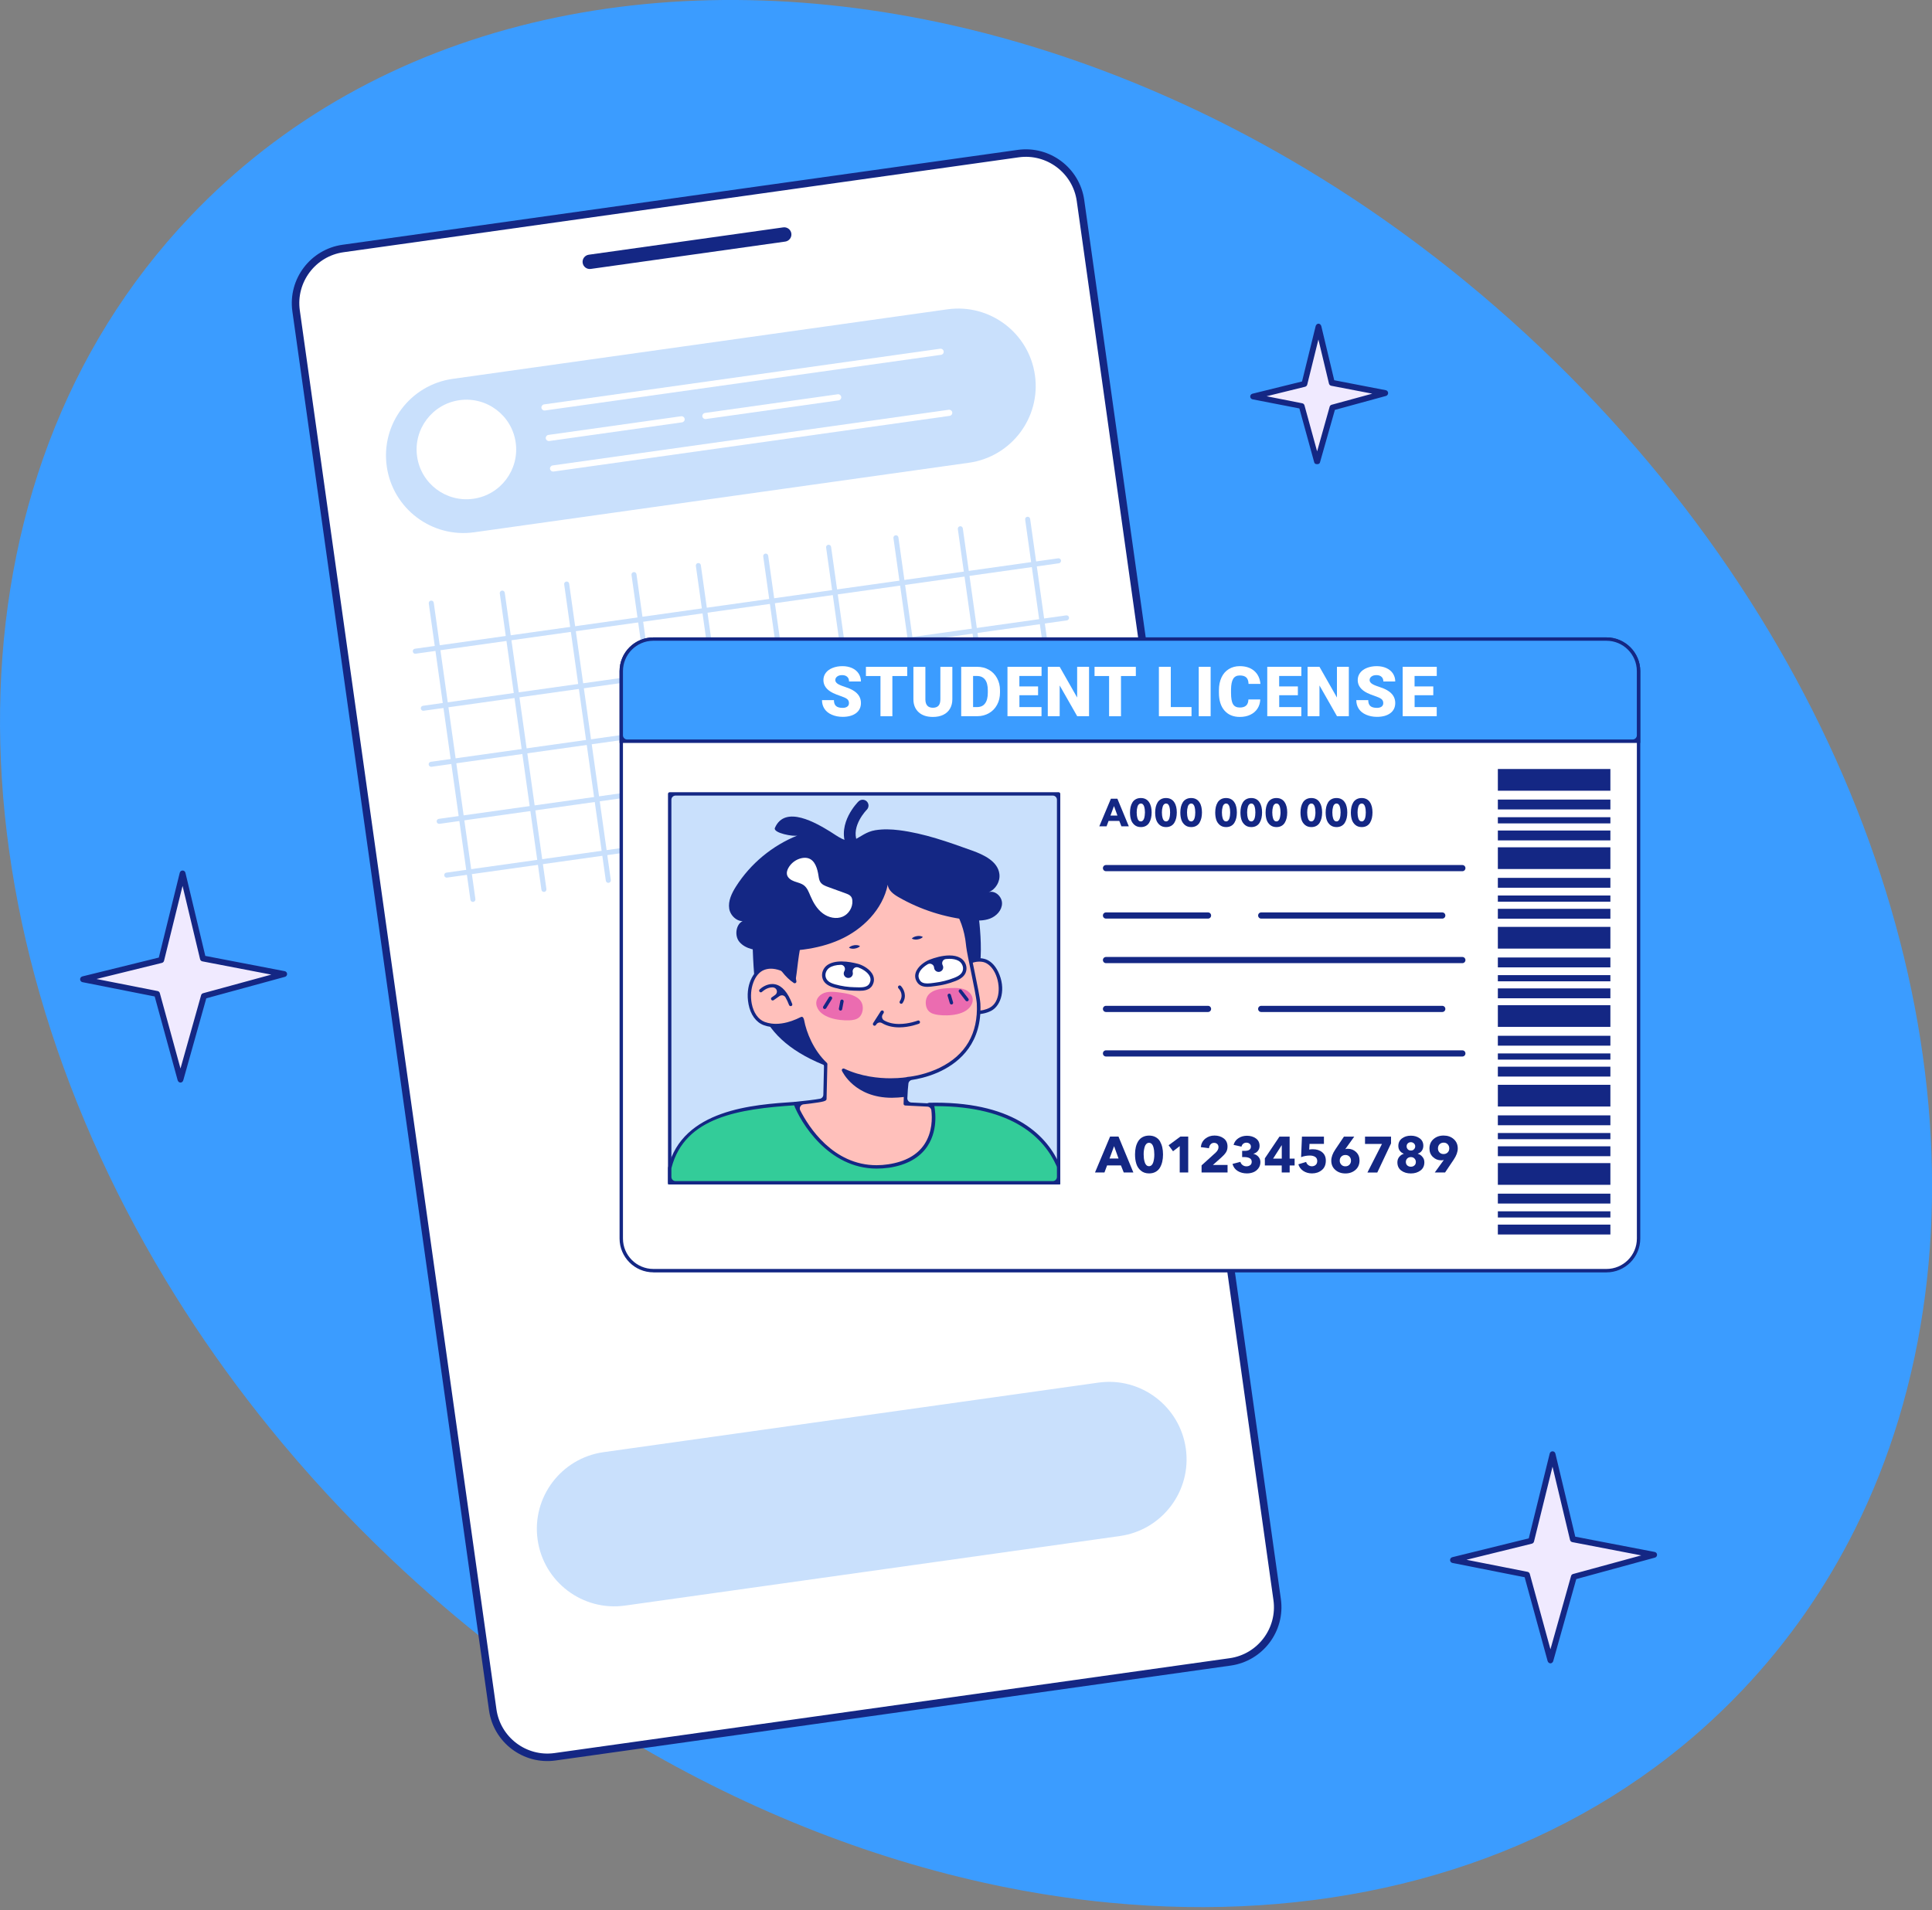 <?xml version="1.0" encoding="utf-8"?>
<!-- Generator: Adobe Illustrator 28.1.0, SVG Export Plug-In . SVG Version: 6.00 Build 0)  -->
<svg version="1.1" id="圖層_1" xmlns="http://www.w3.org/2000/svg" xmlns:xlink="http://www.w3.org/1999/xlink" x="0px" y="0px"
	 viewBox="0 0 450 445" style="enable-background:new 0 0 450 445;" xml:space="preserve">
<rect x="0" y="0" width="450" height="445" fill="#808080" stroke="none"/>
<style type="text/css">
	.st0{fill:#3B9CFF;}
	.st1{fill:#F0EAFF;}
	.st2{fill:#142784;}
	.st3{fill:#FFFFFF;}
	.st4{fill:#C9E0FC;}
	.st5{fill:#33CC99;}
	.st6{fill:#FFC0BB;}
	.st7{fill:#EB6CB0;}
</style>
<g>
	<g>
		<g>
			<g>
				<path class="st0" d="M38.57,298.17c5.75,9.52,12.12,18.87,19.11,27.97c1.62,2.11,3.27,4.21,4.96,6.29
					c8.63,10.67,18.13,20.97,28.48,30.79c3.98,3.78,8.03,7.43,12.14,10.95c3.8,3.26,7.66,6.41,11.56,9.45
					c9.5,7.41,19.27,14.14,29.22,20.21c28.27,17.24,58.05,29.06,87.53,35.29c0.6,0.13,1.21,0.25,1.81,0.38
					c6.18,1.26,12.33,2.27,18.46,3.03c2.22,0.28,4.45,0.52,6.66,0.73c47.11,4.51,91.99-5.76,126.98-31.56
					c0.68-0.5,1.36-1.01,2.04-1.53c4.46-3.4,8.76-7.06,12.87-10.99c0,0,0,0,0.01,0c1.85-1.76,3.67-3.58,5.44-5.45
					c10.74-11.32,19.48-23.95,26.26-37.56c4.07-8.16,7.43-16.67,10.1-25.47c1.45-4.79,2.7-9.67,3.75-14.61
					c15.89-75.08-15.14-166.78-87.06-235.03c-9.03-8.57-18.39-16.47-28.01-23.7c-3.27-2.46-6.57-4.84-9.89-7.15
					c-2-1.39-4.02-2.75-6.04-4.08h0c-4.69-3.09-9.44-6.03-14.22-8.81c-8.28-4.83-16.68-9.19-25.16-13.09h-0.01
					c-10-4.6-20.1-8.55-30.23-11.85c-5.26-1.72-10.53-3.25-15.8-4.62c-2.64-0.68-5.27-1.32-7.91-1.91
					C153.96-9.34,87.55,4.85,44.19,50.55C-14.15,112.03-13.38,212.12,38.57,298.17z"/>
			</g>
		</g>
	</g>
	<g>
		<g>
			<g>
				<g>
					<polygon class="st1" points="361.61,338.8 366.35,358.59 385.28,362.23 366.59,367.33 361.13,386.75 355.67,366.84 
						338.43,363.44 356.64,358.95 					"/>
				</g>
			</g>
		</g>
		<g>
			<g>
				<g>
					<path class="st2" d="M361.13,387.5C361.13,387.5,361.13,387.5,361.13,387.5c-0.31,0-0.57-0.24-0.66-0.54l-5.35-19.52
						l-16.82-3.33c-0.31-0.06-0.54-0.34-0.55-0.66c-0.01-0.32,0.21-0.6,0.52-0.68l17.81-4.39l4.88-19.76
						c0.07-0.3,0.35-0.52,0.66-0.52c0,0,0,0,0,0c0.31,0,0.59,0.22,0.66,0.53l4.63,19.36l18.5,3.56c0.31,0.06,0.54,0.33,0.55,0.64
						c0.01,0.32-0.2,0.6-0.5,0.68l-18.32,5l-5.36,19.09C361.7,387.26,361.43,387.5,361.13,387.5z M341.57,363.37l14.23,2.81
						c0.25,0.05,0.46,0.24,0.52,0.49l4.81,17.55l4.8-17.07c0.06-0.23,0.24-0.41,0.48-0.47l15.87-4.33l-16.06-3.09
						c-0.26-0.05-0.47-0.25-0.53-0.51l-4.08-17.07l-4.31,17.44c-0.06,0.24-0.25,0.44-0.5,0.5L341.57,363.37z"/>
				</g>
			</g>
		</g>
	</g>
	<g>
		<g>
			<g>
				<g>
					<polygon class="st1" points="42.53,203.5 47.26,223.29 66.2,226.93 47.51,232.03 42.04,251.45 36.58,231.54 19.35,228.14 
						37.55,223.65 					"/>
				</g>
			</g>
		</g>
		<g>
			<g>
				<g>
					<path class="st2" d="M42.04,252.2C42.04,252.2,42.04,252.2,42.04,252.2c-0.31,0-0.57-0.24-0.66-0.54l-5.35-19.52l-16.82-3.33
						c-0.31-0.06-0.54-0.34-0.55-0.66c-0.01-0.32,0.21-0.6,0.52-0.68l17.81-4.39l4.88-19.76c0.07-0.3,0.35-0.52,0.66-0.52
						c0,0,0,0,0,0c0.31,0,0.59,0.22,0.66,0.53l4.63,19.36l18.5,3.56c0.31,0.06,0.54,0.33,0.55,0.64c0.01,0.32-0.2,0.6-0.5,0.68
						l-18.32,5l-5.36,19.09C42.62,251.96,42.35,252.2,42.04,252.2z M22.48,228.07l14.23,2.81c0.25,0.05,0.46,0.24,0.52,0.49
						l4.81,17.55l4.8-17.07c0.06-0.23,0.24-0.41,0.48-0.47l15.87-4.33l-16.06-3.09c-0.26-0.05-0.47-0.25-0.53-0.51l-4.08-17.07
						l-4.31,17.44c-0.06,0.24-0.25,0.44-0.5,0.5L22.48,228.07z"/>
				</g>
			</g>
		</g>
	</g>
	<g>
		<g>
			<g>
				<g>
					<polygon class="st1" points="307.09,76.21 310.2,89.2 322.63,91.59 310.36,94.93 306.78,107.68 303.19,94.61 291.88,92.38 
						303.83,89.44 					"/>
				</g>
			</g>
		</g>
		<g>
			<g>
				<g>
					<path class="st2" d="M306.78,108.13C306.78,108.13,306.77,108.13,306.78,108.13c-0.31,0-0.57-0.09-0.66-0.38l-3.47-12.6
						l-10.9-2.12c-0.31-0.06-0.54-0.32-0.55-0.64c-0.01-0.32,0.21-0.59,0.52-0.67l11.55-2.85l3.17-12.89
						c0.07-0.3,0.35-0.58,0.66-0.58c0,0,0,0,0,0c0.31,0,0.59,0.28,0.66,0.59l3.01,12.59l12,2.32c0.31,0.06,0.54,0.33,0.55,0.65
						c0.01,0.32-0.2,0.6-0.5,0.69l-11.9,3.25l-3.48,12.26C307.35,108.04,307.08,108.13,306.78,108.13z M295.01,92.31l8.31,1.64
						c0.25,0.05,0.46,0.24,0.52,0.49l2.94,10.71l2.92-10.39c0.06-0.23,0.24-0.41,0.48-0.47l9.45-2.58l-9.56-1.84
						c-0.26-0.05-0.47-0.25-0.53-0.51l-2.46-10.27l-2.6,10.51c-0.06,0.24-0.25,0.44-0.5,0.5L295.01,92.31z"/>
				</g>
			</g>
		</g>
	</g>
	<g>
		<g>
			<g>
				<g>
					<path class="st3" d="M251.66,46.73l45.8,325.91c0.99,7.03-3.91,13.53-10.94,14.52l-157.25,22.1
						c-7.03,0.99-13.53-3.91-14.52-10.94L68.96,72.41c-0.99-7.03,3.91-13.53,10.94-14.52l157.25-22.1
						C244.18,34.8,250.68,39.7,251.66,46.73z"/>
				</g>
			</g>
			<path class="st2" d="M129.4,410.13c-7.5,1.05-14.45-4.19-15.5-11.69L68.1,72.53c-1.05-7.5,4.19-14.45,11.68-15.51l157.25-22.1
				c7.5-1.05,14.45,4.19,15.51,11.68l45.8,325.91c1.05,7.5-4.19,14.45-11.69,15.51L129.4,410.13z M80.02,58.76
				c-6.54,0.92-11.11,6.99-10.19,13.53l45.8,325.91c0.92,6.54,6.99,11.12,13.53,10.2l157.25-22.1c6.54-0.92,11.12-6.99,10.2-13.53
				L250.8,46.85c-0.92-6.54-6.99-11.12-13.53-10.2L80.02,58.76z"/>
		</g>
		<g>
			<g>
				<path class="st4" d="M220.68,72.06l-115.24,16.2c-9.87,1.39-16.75,10.51-15.36,20.38l0,0c1.39,9.87,10.51,16.75,20.38,15.36
					l115.24-16.2c9.87-1.39,16.75-10.51,15.36-20.38l0,0C239.67,77.55,230.55,70.68,220.68,72.06z"/>
			</g>
		</g>
		<g>
			<g>
				<path class="st4" d="M255.82,322.1l-115.24,16.2c-9.87,1.39-16.75,10.51-15.36,20.38l0,0c1.39,9.87,10.51,16.75,20.38,15.36
					l115.24-16.2c9.87-1.39,16.75-10.51,15.36-20.38v0C274.81,327.59,265.69,320.71,255.82,322.1z"/>
			</g>
		</g>
		<g>
			<g>
				
					<ellipse transform="matrix(0.99 -0.139 0.139 0.99 -13.517 16.145)" class="st3" cx="108.68" cy="104.72" rx="11.6" ry="11.6"/>
			</g>
		</g>
		<g>
			<g>
				<path class="st3" d="M219.19,82.66l-92.27,12.97c-0.39,0.05-0.75-0.22-0.81-0.61c-0.05-0.39,0.22-0.75,0.61-0.81l92.27-12.97
					c0.39-0.05,0.75,0.22,0.81,0.61C219.86,82.25,219.58,82.61,219.19,82.66z"/>
			</g>
		</g>
		<g>
			<g>
				<path class="st3" d="M221.19,96.88l-92.27,12.97c-0.39,0.05-0.75-0.22-0.81-0.61c-0.05-0.39,0.22-0.75,0.61-0.81l92.27-12.97
					c0.39-0.05,0.75,0.22,0.81,0.61C221.85,96.47,221.58,96.83,221.19,96.88z"/>
			</g>
		</g>
		<g>
			<g>
				<path class="st3" d="M158.86,98.39l-30.93,4.35c-0.39,0.05-0.75-0.22-0.81-0.61c-0.05-0.39,0.22-0.75,0.61-0.81l30.93-4.35
					c0.39-0.05,0.75,0.22,0.81,0.61C159.52,97.98,159.25,98.34,158.86,98.39z"/>
			</g>
		</g>
		<g>
			<g>
				<path class="st3" d="M195.33,93.27l-30.93,4.35c-0.39,0.05-0.75-0.22-0.81-0.61c-0.05-0.39,0.22-0.75,0.61-0.81l30.93-4.35
					c0.39-0.05,0.75,0.22,0.81,0.61C195.99,92.85,195.72,93.21,195.33,93.27z"/>
			</g>
		</g>
		<g>
			<g>
				<g>
					<g>
						<g>
							<g>
								<g>
									<path class="st4" d="M249.14,190.58c-0.32,0.05-0.62-0.18-0.66-0.5l-9.7-69.03c-0.05-0.32,0.18-0.62,0.5-0.66
										c0.32-0.05,0.62,0.18,0.66,0.5l9.7,69.03C249.69,190.24,249.46,190.54,249.14,190.58z"/>
								</g>
							</g>
						</g>
					</g>
				</g>
				<g>
					<g>
						<g>
							<g>
								<g>
									<path class="st4" d="M233.46,192.79c-0.32,0.05-0.62-0.18-0.66-0.5l-9.7-69.03c-0.05-0.32,0.18-0.62,0.5-0.66
										c0.32-0.05,0.62,0.18,0.66,0.5l9.7,69.03C234.01,192.44,233.78,192.74,233.46,192.79z"/>
								</g>
							</g>
						</g>
					</g>
				</g>
				<g>
					<g>
						<g>
							<g>
								<g>
									<path class="st4" d="M218.46,194.89c-0.32,0.05-0.62-0.18-0.66-0.5l-9.7-69.03c-0.05-0.32,0.18-0.62,0.5-0.66
										c0.32-0.05,0.62,0.18,0.66,0.5l9.7,69.03C219.01,194.55,218.78,194.85,218.46,194.89z"/>
								</g>
							</g>
						</g>
					</g>
				</g>
				<g>
					<g>
						<g>
							<g>
								<g>
									<path class="st4" d="M202.78,197.1c-0.32,0.05-0.62-0.18-0.66-0.5l-9.7-69.03c-0.05-0.32,0.18-0.62,0.5-0.66
										s0.62,0.18,0.66,0.5l9.7,69.03C203.33,196.76,203.1,197.05,202.78,197.1z"/>
								</g>
							</g>
						</g>
					</g>
				</g>
				<g>
					<g>
						<g>
							<g>
								<g>
									<path class="st4" d="M188.13,199.16c-0.32,0.05-0.62-0.18-0.66-0.5l-9.7-69.03c-0.05-0.32,0.18-0.62,0.5-0.66
										c0.32-0.05,0.62,0.18,0.66,0.5l9.7,69.03C188.67,198.82,188.45,199.11,188.13,199.16z"/>
								</g>
							</g>
						</g>
					</g>
				</g>
				<g>
					<g>
						<g>
							<g>
								<g>
									<path class="st4" d="M172.44,201.36c-0.32,0.05-0.62-0.18-0.66-0.5l-9.7-69.03c-0.05-0.32,0.18-0.62,0.5-0.66
										c0.32-0.05,0.62,0.18,0.66,0.5l9.7,69.03C172.99,201.02,172.77,201.32,172.44,201.36z"/>
								</g>
							</g>
						</g>
					</g>
				</g>
				<g>
					<g>
						<g>
							<g>
								<g>
									<path class="st4" d="M157.45,203.47c-0.32,0.05-0.62-0.18-0.66-0.5l-9.7-69.03c-0.05-0.32,0.18-0.62,0.5-0.66
										c0.32-0.05,0.62,0.18,0.66,0.5l9.7,69.03C157.99,203.13,157.77,203.43,157.45,203.47z"/>
								</g>
							</g>
						</g>
					</g>
				</g>
				<g>
					<g>
						<g>
							<g>
								<g>
									<path class="st4" d="M141.77,205.67c-0.32,0.05-0.62-0.18-0.66-0.5l-9.7-69.03c-0.05-0.32,0.18-0.62,0.5-0.66
										c0.32-0.05,0.62,0.18,0.66,0.5l9.7,69.03C142.31,205.33,142.09,205.63,141.77,205.67z"/>
								</g>
							</g>
						</g>
					</g>
				</g>
				<g>
					<g>
						<g>
							<g>
								<g>
									<path class="st4" d="M126.77,207.78c-0.32,0.05-0.62-0.18-0.66-0.5l-9.7-69.03c-0.05-0.32,0.18-0.62,0.5-0.66
										c0.32-0.05,0.62,0.18,0.66,0.5l9.7,69.03C127.31,207.44,127.09,207.74,126.77,207.78z"/>
								</g>
							</g>
						</g>
					</g>
				</g>
				<g>
					<g>
						<g>
							<g>
								<g>
									<path class="st4" d="M110.23,210.11c-0.32,0.05-0.62-0.18-0.66-0.5l-9.7-69.03c-0.05-0.32,0.18-0.62,0.5-0.66
										c0.32-0.05,0.62,0.18,0.66,0.5l9.7,69.03C110.78,209.76,110.56,210.06,110.23,210.11z"/>
								</g>
							</g>
						</g>
					</g>
				</g>
				<g>
					<g>
						<g>
							<g>
								<g>
									<path class="st4" d="M246.62,131.23L96.81,152.29c-0.32,0.05-0.62-0.18-0.66-0.5c-0.05-0.32,0.18-0.62,0.5-0.66
										l149.82-21.06c0.32-0.05,0.62,0.18,0.66,0.5S246.95,131.19,246.62,131.23z"/>
								</g>
							</g>
						</g>
					</g>
				</g>
				<g>
					<g>
						<g>
							<g>
								<g>
									<path class="st4" d="M248.49,144.53L98.68,165.58c-0.32,0.05-0.62-0.18-0.66-0.5c-0.05-0.32,0.18-0.62,0.5-0.66
										l149.82-21.06c0.32-0.05,0.62,0.18,0.66,0.5S248.81,144.48,248.49,144.53z"/>
								</g>
							</g>
						</g>
					</g>
				</g>
				<g>
					<g>
						<g>
							<g>
								<g>
									<path class="st4" d="M250.33,157.57l-149.82,21.06c-0.32,0.05-0.62-0.18-0.66-0.5c-0.05-0.32,0.18-0.62,0.5-0.66
										l149.82-21.06c0.32-0.05,0.62,0.18,0.66,0.5C250.87,157.23,250.65,157.52,250.33,157.57z"/>
								</g>
							</g>
						</g>
					</g>
				</g>
				<g>
					<g>
						<g>
							<g>
								<g>
									<path class="st4" d="M252.19,170.86l-149.82,21.06c-0.32,0.05-0.62-0.18-0.66-0.5s0.18-0.62,0.5-0.66l149.82-21.06
										c0.32-0.05,0.62,0.18,0.66,0.5C252.74,170.52,252.51,170.82,252.19,170.86z"/>
								</g>
							</g>
						</g>
					</g>
				</g>
				<g>
					<g>
						<g>
							<g>
								<g>
									<path class="st4" d="M253.95,183.39l-149.82,21.06c-0.32,0.05-0.62-0.18-0.66-0.5c-0.05-0.32,0.18-0.62,0.5-0.66
										l149.82-21.06c0.32-0.05,0.62,0.18,0.66,0.5C254.5,183.05,254.28,183.34,253.95,183.39z"/>
								</g>
							</g>
						</g>
					</g>
				</g>
			</g>
		</g>
		<path class="st2" d="M135.71,61.23L135.71,61.23c-0.13-0.91,0.51-1.76,1.42-1.89l45.3-6.37c0.91-0.13,1.76,0.51,1.89,1.42v0
			c0.13,0.91-0.51,1.76-1.42,1.89l-45.3,6.37C136.68,62.78,135.84,62.14,135.71,61.23z"/>
	</g>
	<g>
		<g>
			<g>
				<path class="st3" d="M381.64,156.36v132.18c0,4.14-3.35,7.48-7.48,7.48H152.19c-4.14,0-7.48-3.35-7.48-7.48V156.36
					c0-4.13,3.35-7.48,7.48-7.48h221.98C378.29,148.88,381.64,152.23,381.64,156.36z"/>
				<path class="st2" d="M152.19,296.41c-4.34,0-7.88-3.53-7.88-7.88V156.36c0-4.34,3.53-7.87,7.88-7.87h221.98
					c4.34,0,7.88,3.53,7.88,7.87v132.18c0,4.34-3.53,7.88-7.88,7.88H152.19z M152.19,149.27c-3.91,0-7.09,3.18-7.09,7.08v132.18
					c0,3.91,3.18,7.09,7.09,7.09h221.98c3.91,0,7.09-3.18,7.09-7.09V156.36c0-3.91-3.18-7.08-7.09-7.08H152.19z"/>
			</g>
		</g>
		<g>
			<rect x="155.98" y="184.95" class="st4" width="90.59" height="90.59"/>
			<path class="st2" d="M155.98,275.93c-0.22,0-0.39-0.18-0.39-0.39v-90.59c0-0.22,0.18-0.39,0.39-0.39h90.59
				c0.22,0,0.39,0.18,0.39,0.39v90.59c0,0.22-0.18,0.39-0.39,0.39H155.98z M157.35,185.34c-0.54,0-0.97,0.44-0.97,0.97v87.85
				c0,0.54,0.44,0.97,0.97,0.97h87.86c0.54,0,0.97-0.44,0.97-0.97v-87.85c0-0.54-0.44-0.97-0.97-0.97H157.35z"/>
		</g>
		<g>
			<g>
				<path class="st0" d="M381.64,156.36v16.32H144.7v-16.32c0-4.13,3.35-7.48,7.48-7.48h221.98
					C378.29,148.88,381.64,152.23,381.64,156.36z"/>
			</g>
			<path class="st2" d="M144.31,173.07v-16.71c0-4.34,3.53-7.87,7.88-7.87h221.98c4.34,0,7.88,3.53,7.88,7.87v16.71H144.31z
				 M152.19,149.27c-3.91,0-7.09,3.18-7.09,7.08v14.95c0,0.54,0.44,0.97,0.97,0.97h234.21c0.54,0,0.97-0.44,0.97-0.97v-14.95
				c0-3.91-3.18-7.08-7.09-7.08H152.19z"/>
		</g>
		<g>
			<path class="st2" d="M262.92,192.5h-1.72l-0.5-1.26h-2.49l-0.47,1.26h-1.69l2.7-6.43h1.51L262.92,192.5z M260.27,189.99
				l-0.8-2.21l-0.82,2.21H260.27z"/>
			<path class="st2" d="M268.1,187.97c0.09,0.39,0.14,0.83,0.14,1.3c0,0.47-0.05,0.91-0.14,1.31c-0.09,0.4-0.24,0.76-0.43,1.08
				c-0.19,0.32-0.45,0.57-0.78,0.75c-0.33,0.18-0.72,0.27-1.16,0.27c-0.58,0-1.07-0.16-1.46-0.48c-0.39-0.32-0.67-0.73-0.83-1.22
				c-0.16-0.49-0.24-1.06-0.24-1.7c0-0.47,0.05-0.9,0.14-1.3c0.09-0.39,0.24-0.75,0.43-1.06c0.19-0.31,0.46-0.56,0.79-0.74
				c0.33-0.18,0.72-0.27,1.16-0.27s0.83,0.09,1.16,0.27c0.33,0.18,0.59,0.43,0.78,0.74C267.86,187.22,268,187.57,268.1,187.97z
				 M266.68,189.27c0-0.24-0.01-0.46-0.04-0.68c-0.02-0.21-0.07-0.43-0.13-0.66c-0.06-0.22-0.16-0.4-0.3-0.54
				c-0.13-0.14-0.29-0.2-0.48-0.2c-0.19,0-0.35,0.07-0.49,0.2c-0.14,0.14-0.24,0.32-0.3,0.54c-0.06,0.22-0.11,0.44-0.14,0.66
				c-0.03,0.21-0.04,0.44-0.04,0.68c0,0.24,0.01,0.46,0.04,0.68c0.03,0.22,0.07,0.44,0.14,0.67c0.06,0.23,0.16,0.41,0.29,0.54
				c0.13,0.14,0.3,0.2,0.49,0.2c0.19,0,0.35-0.07,0.48-0.2c0.13-0.14,0.23-0.32,0.3-0.54c0.06-0.23,0.11-0.45,0.13-0.66
				C266.66,189.74,266.68,189.51,266.68,189.27z"/>
			<path class="st2" d="M273.96,187.97c0.09,0.39,0.14,0.83,0.14,1.3c0,0.47-0.05,0.91-0.14,1.31c-0.09,0.4-0.24,0.76-0.43,1.08
				c-0.19,0.32-0.45,0.57-0.78,0.75c-0.33,0.18-0.72,0.27-1.16,0.27c-0.58,0-1.07-0.16-1.46-0.48c-0.39-0.32-0.67-0.73-0.83-1.22
				c-0.16-0.49-0.24-1.06-0.24-1.7c0-0.47,0.05-0.9,0.14-1.3c0.09-0.39,0.24-0.75,0.43-1.06c0.19-0.31,0.46-0.56,0.79-0.74
				c0.33-0.18,0.72-0.27,1.16-0.27s0.83,0.09,1.16,0.27c0.33,0.18,0.59,0.43,0.78,0.74C273.72,187.22,273.86,187.57,273.96,187.97z
				 M272.54,189.27c0-0.24-0.01-0.46-0.04-0.68c-0.02-0.21-0.07-0.43-0.13-0.66c-0.06-0.22-0.16-0.4-0.29-0.54
				c-0.13-0.14-0.29-0.2-0.48-0.2c-0.19,0-0.35,0.07-0.49,0.2c-0.14,0.14-0.24,0.32-0.3,0.54c-0.06,0.22-0.11,0.44-0.14,0.66
				c-0.03,0.21-0.04,0.44-0.04,0.68c0,0.24,0.01,0.46,0.04,0.68c0.03,0.22,0.07,0.44,0.14,0.67c0.06,0.23,0.16,0.41,0.3,0.54
				c0.13,0.14,0.3,0.2,0.49,0.2c0.19,0,0.35-0.07,0.48-0.2c0.13-0.14,0.23-0.32,0.29-0.54c0.06-0.23,0.11-0.45,0.13-0.66
				C272.53,189.74,272.54,189.51,272.54,189.27z"/>
			<path class="st2" d="M279.82,187.97c0.09,0.39,0.14,0.83,0.14,1.3c0,0.47-0.05,0.91-0.14,1.31c-0.09,0.4-0.24,0.76-0.43,1.08
				c-0.19,0.32-0.45,0.57-0.78,0.75c-0.33,0.18-0.72,0.27-1.16,0.27c-0.58,0-1.07-0.16-1.46-0.48c-0.39-0.32-0.67-0.73-0.83-1.22
				c-0.16-0.49-0.24-1.06-0.24-1.7c0-0.47,0.05-0.9,0.14-1.3c0.09-0.39,0.24-0.75,0.43-1.06c0.19-0.31,0.46-0.56,0.79-0.74
				c0.33-0.18,0.72-0.27,1.16-0.27s0.83,0.09,1.16,0.27c0.33,0.18,0.59,0.43,0.78,0.74C279.59,187.22,279.73,187.57,279.82,187.97z
				 M278.4,189.27c0-0.24-0.01-0.46-0.04-0.68c-0.02-0.21-0.07-0.43-0.13-0.66c-0.06-0.22-0.16-0.4-0.3-0.54
				c-0.13-0.14-0.29-0.2-0.48-0.2c-0.19,0-0.35,0.07-0.49,0.2c-0.14,0.14-0.24,0.32-0.3,0.54c-0.06,0.22-0.11,0.44-0.14,0.66
				c-0.03,0.21-0.04,0.44-0.04,0.68c0,0.24,0.01,0.46,0.04,0.68c0.03,0.22,0.07,0.44,0.14,0.67c0.06,0.23,0.16,0.41,0.3,0.54
				c0.13,0.14,0.3,0.2,0.49,0.2c0.19,0,0.35-0.07,0.48-0.2c0.13-0.14,0.23-0.32,0.3-0.54c0.06-0.23,0.11-0.45,0.13-0.66
				C278.39,189.74,278.4,189.51,278.4,189.27z"/>
			<path class="st2" d="M287.95,187.97c0.09,0.39,0.14,0.83,0.14,1.3c0,0.47-0.05,0.91-0.14,1.31c-0.09,0.4-0.24,0.76-0.43,1.08
				c-0.19,0.32-0.45,0.57-0.78,0.75c-0.33,0.18-0.72,0.27-1.16,0.27c-0.58,0-1.07-0.16-1.46-0.48c-0.39-0.32-0.67-0.73-0.83-1.22
				c-0.16-0.49-0.24-1.06-0.24-1.7c0-0.47,0.05-0.9,0.14-1.3c0.09-0.39,0.24-0.75,0.43-1.06c0.19-0.31,0.46-0.56,0.79-0.74
				c0.33-0.18,0.72-0.27,1.16-0.27s0.83,0.09,1.16,0.27c0.33,0.18,0.59,0.43,0.78,0.74C287.72,187.22,287.86,187.57,287.95,187.97z
				 M286.53,189.27c0-0.24-0.01-0.46-0.04-0.68c-0.02-0.21-0.07-0.43-0.13-0.66c-0.06-0.22-0.16-0.4-0.3-0.54
				c-0.13-0.14-0.29-0.2-0.48-0.2c-0.19,0-0.35,0.07-0.49,0.2c-0.14,0.14-0.24,0.32-0.3,0.54c-0.06,0.22-0.11,0.44-0.14,0.66
				c-0.03,0.21-0.04,0.44-0.04,0.68c0,0.24,0.01,0.46,0.04,0.68c0.03,0.22,0.07,0.44,0.14,0.67c0.06,0.23,0.16,0.41,0.3,0.54
				c0.13,0.14,0.3,0.2,0.49,0.2c0.19,0,0.35-0.07,0.48-0.2c0.13-0.14,0.23-0.32,0.3-0.54c0.06-0.23,0.11-0.45,0.13-0.66
				C286.52,189.74,286.53,189.51,286.53,189.27z"/>
			<path class="st2" d="M293.82,187.97c0.09,0.39,0.14,0.83,0.14,1.3c0,0.47-0.05,0.91-0.14,1.31c-0.09,0.4-0.24,0.76-0.43,1.08
				c-0.19,0.32-0.45,0.57-0.78,0.75c-0.33,0.18-0.72,0.27-1.16,0.27c-0.58,0-1.07-0.16-1.46-0.48c-0.39-0.32-0.67-0.73-0.83-1.22
				c-0.16-0.49-0.24-1.06-0.24-1.7c0-0.47,0.05-0.9,0.14-1.3c0.09-0.39,0.24-0.75,0.43-1.06c0.19-0.31,0.46-0.56,0.79-0.74
				c0.33-0.18,0.72-0.27,1.16-0.27s0.83,0.09,1.16,0.27c0.33,0.18,0.59,0.43,0.78,0.74C293.58,187.22,293.72,187.57,293.82,187.97z
				 M292.4,189.27c0-0.24-0.01-0.46-0.04-0.68c-0.02-0.21-0.07-0.43-0.13-0.66c-0.06-0.22-0.16-0.4-0.3-0.54
				c-0.13-0.14-0.29-0.2-0.48-0.2c-0.19,0-0.35,0.07-0.49,0.2c-0.14,0.14-0.24,0.32-0.3,0.54c-0.06,0.22-0.11,0.44-0.14,0.66
				c-0.03,0.21-0.04,0.44-0.04,0.68c0,0.24,0.01,0.46,0.04,0.68c0.03,0.22,0.07,0.44,0.14,0.67c0.06,0.23,0.16,0.41,0.3,0.54
				c0.13,0.14,0.3,0.2,0.49,0.2c0.19,0,0.35-0.07,0.48-0.2c0.13-0.14,0.23-0.32,0.3-0.54c0.06-0.23,0.11-0.45,0.13-0.66
				C292.38,189.74,292.4,189.51,292.4,189.27z"/>
			<path class="st2" d="M299.68,187.97c0.09,0.39,0.14,0.83,0.14,1.3c0,0.47-0.05,0.91-0.14,1.31c-0.09,0.4-0.24,0.76-0.43,1.08
				c-0.19,0.32-0.45,0.57-0.78,0.75c-0.33,0.18-0.72,0.27-1.16,0.27c-0.58,0-1.07-0.16-1.46-0.48c-0.39-0.32-0.67-0.73-0.83-1.22
				c-0.16-0.49-0.24-1.06-0.24-1.7c0-0.47,0.05-0.9,0.14-1.3c0.09-0.39,0.24-0.75,0.43-1.06c0.19-0.31,0.46-0.56,0.79-0.74
				c0.33-0.18,0.72-0.27,1.16-0.27s0.83,0.09,1.16,0.27c0.33,0.18,0.59,0.43,0.78,0.74C299.44,187.22,299.58,187.57,299.68,187.97z
				 M298.26,189.27c0-0.24-0.01-0.46-0.04-0.68c-0.02-0.21-0.07-0.43-0.13-0.66c-0.06-0.22-0.16-0.4-0.3-0.54
				c-0.13-0.14-0.29-0.2-0.48-0.2c-0.19,0-0.35,0.07-0.49,0.2c-0.14,0.14-0.24,0.32-0.3,0.54c-0.06,0.22-0.11,0.44-0.14,0.66
				c-0.03,0.21-0.04,0.44-0.04,0.68c0,0.24,0.01,0.46,0.04,0.68c0.03,0.22,0.07,0.44,0.14,0.67c0.06,0.23,0.16,0.41,0.29,0.54
				c0.13,0.14,0.3,0.2,0.49,0.2c0.19,0,0.35-0.07,0.48-0.2c0.13-0.14,0.23-0.32,0.3-0.54c0.06-0.23,0.11-0.45,0.13-0.66
				C298.25,189.74,298.26,189.51,298.26,189.27z"/>
			<path class="st2" d="M307.81,187.97c0.09,0.39,0.14,0.83,0.14,1.3c0,0.47-0.05,0.91-0.14,1.31c-0.09,0.4-0.24,0.76-0.43,1.08
				c-0.19,0.32-0.45,0.57-0.78,0.75c-0.33,0.18-0.72,0.27-1.16,0.27c-0.58,0-1.07-0.16-1.46-0.48c-0.39-0.32-0.67-0.73-0.83-1.22
				c-0.16-0.49-0.24-1.06-0.24-1.7c0-0.47,0.05-0.9,0.14-1.3c0.09-0.39,0.24-0.75,0.43-1.06c0.19-0.31,0.46-0.56,0.79-0.74
				c0.33-0.18,0.72-0.27,1.16-0.27s0.83,0.09,1.16,0.27c0.33,0.18,0.59,0.43,0.78,0.74C307.57,187.22,307.72,187.57,307.81,187.97z
				 M306.39,189.27c0-0.24-0.01-0.46-0.04-0.68c-0.02-0.21-0.07-0.43-0.13-0.66c-0.06-0.22-0.16-0.4-0.3-0.54
				c-0.13-0.14-0.29-0.2-0.48-0.2c-0.19,0-0.35,0.07-0.49,0.2c-0.14,0.14-0.24,0.32-0.3,0.54c-0.06,0.22-0.11,0.44-0.14,0.66
				c-0.03,0.21-0.04,0.44-0.04,0.68c0,0.24,0.01,0.46,0.04,0.68c0.03,0.22,0.07,0.44,0.14,0.67c0.06,0.23,0.16,0.41,0.29,0.54
				c0.13,0.14,0.3,0.2,0.49,0.2c0.19,0,0.35-0.07,0.48-0.2c0.13-0.14,0.23-0.32,0.3-0.54c0.06-0.23,0.11-0.45,0.13-0.66
				C306.38,189.74,306.39,189.51,306.39,189.27z"/>
			<path class="st2" d="M313.67,187.97c0.09,0.39,0.14,0.83,0.14,1.3c0,0.47-0.05,0.91-0.14,1.31c-0.09,0.4-0.24,0.76-0.43,1.08
				c-0.19,0.32-0.45,0.57-0.78,0.75c-0.33,0.18-0.72,0.27-1.16,0.27c-0.58,0-1.07-0.16-1.46-0.48c-0.39-0.32-0.67-0.73-0.83-1.22
				c-0.16-0.49-0.24-1.06-0.24-1.7c0-0.47,0.05-0.9,0.14-1.3c0.09-0.39,0.24-0.75,0.43-1.06c0.19-0.31,0.46-0.56,0.79-0.74
				c0.33-0.18,0.72-0.27,1.16-0.27s0.83,0.09,1.16,0.27c0.33,0.18,0.59,0.43,0.78,0.74C313.44,187.22,313.58,187.57,313.67,187.97z
				 M312.25,189.27c0-0.24-0.01-0.46-0.04-0.68c-0.02-0.21-0.07-0.43-0.13-0.66c-0.06-0.22-0.16-0.4-0.3-0.54
				c-0.13-0.14-0.29-0.2-0.48-0.2c-0.19,0-0.35,0.07-0.49,0.2c-0.14,0.14-0.24,0.32-0.3,0.54c-0.06,0.22-0.11,0.44-0.14,0.66
				c-0.03,0.21-0.04,0.44-0.04,0.68c0,0.24,0.01,0.46,0.04,0.68c0.03,0.22,0.07,0.44,0.14,0.67c0.06,0.23,0.16,0.41,0.3,0.54
				c0.13,0.14,0.3,0.2,0.49,0.2c0.19,0,0.35-0.07,0.48-0.2c0.13-0.14,0.23-0.32,0.3-0.54c0.06-0.23,0.11-0.45,0.13-0.66
				C312.24,189.74,312.25,189.51,312.25,189.27z"/>
			<path class="st2" d="M319.54,187.97c0.09,0.39,0.14,0.83,0.14,1.3c0,0.47-0.05,0.91-0.14,1.31c-0.09,0.4-0.24,0.76-0.43,1.08
				c-0.19,0.32-0.45,0.57-0.78,0.75c-0.33,0.18-0.72,0.27-1.16,0.27c-0.58,0-1.07-0.16-1.46-0.48c-0.39-0.32-0.67-0.73-0.83-1.22
				c-0.16-0.49-0.24-1.06-0.24-1.7c0-0.47,0.05-0.9,0.14-1.3c0.09-0.39,0.24-0.75,0.43-1.06c0.19-0.31,0.46-0.56,0.79-0.74
				c0.33-0.18,0.72-0.27,1.16-0.27s0.83,0.09,1.16,0.27c0.33,0.18,0.59,0.43,0.78,0.74C319.3,187.22,319.44,187.57,319.54,187.97z
				 M318.12,189.27c0-0.24-0.01-0.46-0.04-0.68c-0.02-0.21-0.07-0.43-0.13-0.66c-0.06-0.22-0.16-0.4-0.3-0.54
				c-0.13-0.14-0.29-0.2-0.48-0.2c-0.19,0-0.35,0.07-0.49,0.2c-0.14,0.14-0.24,0.32-0.3,0.54c-0.06,0.22-0.11,0.44-0.14,0.66
				c-0.03,0.21-0.04,0.44-0.04,0.68c0,0.24,0.01,0.46,0.04,0.68c0.03,0.22,0.07,0.44,0.14,0.67c0.06,0.23,0.16,0.41,0.3,0.54
				c0.13,0.14,0.3,0.2,0.49,0.2c0.19,0,0.35-0.07,0.48-0.2c0.13-0.14,0.23-0.32,0.3-0.54c0.06-0.23,0.11-0.45,0.13-0.66
				C318.1,189.74,318.12,189.51,318.12,189.27z"/>
		</g>
		<g>
			<path class="st2" d="M263.98,273.14h-2.24l-0.65-1.64h-3.23l-0.61,1.64h-2.2l3.51-8.36h1.96L263.98,273.14z M260.53,269.89
				l-1.04-2.87l-1.06,2.87H260.53z"/>
			<path class="st2" d="M270.71,267.25c0.12,0.51,0.18,1.07,0.18,1.69s-0.06,1.18-0.18,1.7c-0.12,0.52-0.31,0.99-0.55,1.4
				c-0.25,0.41-0.59,0.74-1.02,0.97c-0.43,0.24-0.93,0.35-1.5,0.35c-0.76,0-1.39-0.21-1.89-0.63c-0.51-0.42-0.87-0.95-1.07-1.59
				c-0.21-0.64-0.31-1.38-0.31-2.21c0-0.61,0.06-1.18,0.18-1.69c0.12-0.51,0.31-0.97,0.56-1.38c0.25-0.41,0.59-0.73,1.03-0.96
				c0.43-0.23,0.94-0.35,1.51-0.35c0.57,0,1.08,0.12,1.5,0.35c0.43,0.23,0.77,0.55,1.02,0.96
				C270.4,266.28,270.59,266.74,270.71,267.25z M268.86,268.94c0-0.31-0.02-0.6-0.05-0.88c-0.03-0.28-0.09-0.56-0.17-0.86
				c-0.08-0.29-0.21-0.53-0.38-0.7s-0.38-0.27-0.63-0.27c-0.24,0-0.45,0.09-0.63,0.27c-0.18,0.18-0.31,0.41-0.39,0.7
				c-0.08,0.29-0.14,0.58-0.18,0.86c-0.04,0.28-0.05,0.57-0.05,0.88c0,0.31,0.02,0.6,0.05,0.89c0.04,0.28,0.09,0.57,0.18,0.87
				c0.08,0.3,0.21,0.53,0.38,0.71c0.17,0.18,0.39,0.27,0.64,0.27c0.24,0,0.45-0.09,0.63-0.27c0.17-0.18,0.3-0.41,0.38-0.71
				c0.08-0.3,0.14-0.58,0.17-0.86C268.85,269.55,268.86,269.26,268.86,268.94z"/>
			<path class="st2" d="M276.76,273.14h-1.98v-6.14l-1.56,1.2l-1.03-1.4l2.75-2.02h1.82V273.14z"/>
			<path class="st2" d="M285.91,273.14h-6.04v-1.65l3.26-2.95c0.46-0.43,0.68-0.86,0.68-1.29c0-0.3-0.09-0.54-0.28-0.73
				c-0.19-0.18-0.44-0.28-0.76-0.28c-0.32,0-0.59,0.12-0.8,0.35c-0.21,0.23-0.34,0.54-0.38,0.91l-1.9-0.26
				c0.09-0.83,0.44-1.48,1.04-1.97c0.6-0.48,1.31-0.73,2.15-0.73s1.55,0.22,2.14,0.66c0.59,0.44,0.89,1.07,0.89,1.9
				c0,0.54-0.12,0.99-0.37,1.37c-0.25,0.38-0.61,0.78-1.09,1.2l-1.94,1.72h3.41V273.14z"/>
			<path class="st2" d="M293.57,270.71c0,0.58-0.16,1.08-0.48,1.49s-0.71,0.71-1.17,0.89c-0.46,0.18-0.96,0.27-1.5,0.27
				c-0.81,0-1.52-0.19-2.12-0.55c-0.61-0.37-1.02-0.92-1.23-1.66l1.84-0.48c0.08,0.29,0.24,0.54,0.5,0.74
				c0.25,0.2,0.56,0.3,0.92,0.3c0.32,0,0.61-0.09,0.85-0.26c0.24-0.17,0.37-0.44,0.37-0.8c0-0.39-0.16-0.67-0.49-0.84
				c-0.33-0.17-0.73-0.25-1.21-0.25h-0.53v-1.45h0.58c0.98,0,1.46-0.33,1.46-0.99c0-0.28-0.1-0.51-0.31-0.67
				c-0.2-0.17-0.45-0.25-0.74-0.25c-0.28,0-0.53,0.08-0.74,0.25c-0.21,0.17-0.34,0.4-0.41,0.68l-1.84-0.42
				c0.2-0.68,0.58-1.2,1.16-1.57c0.57-0.37,1.23-0.55,1.96-0.55c0.8,0,1.49,0.2,2.07,0.61c0.58,0.41,0.87,0.99,0.87,1.75
				c0,0.45-0.13,0.84-0.39,1.16c-0.26,0.33-0.6,0.55-1.02,0.66v0.04c0.47,0.11,0.86,0.34,1.16,0.7
				C293.42,269.84,293.57,270.25,293.57,270.71z"/>
			<path class="st2" d="M301.54,271.51h-1.15v1.63h-1.85v-1.63h-3.93v-1.66l3.4-5.06h2.37v5.12h1.16V271.51z M298.55,269.91v-3.09
				h-0.04l-1.98,3.09H298.55z"/>
			<path class="st2" d="M308.81,270.38c0,0.96-0.31,1.7-0.94,2.21c-0.63,0.52-1.39,0.77-2.28,0.77c-0.77,0-1.44-0.19-2.02-0.57
				c-0.57-0.38-0.96-0.9-1.16-1.55l1.81-0.55c0.09,0.3,0.25,0.54,0.5,0.73c0.25,0.18,0.53,0.28,0.84,0.28
				c0.35,0,0.65-0.11,0.89-0.32c0.24-0.21,0.36-0.51,0.36-0.9c0-0.46-0.17-0.78-0.5-0.98c-0.33-0.2-0.74-0.3-1.22-0.3
				c-0.68,0-1.37,0.12-2.04,0.37l0.2-4.78h5.12v1.7h-3.36l-0.07,1.32c0.23-0.06,0.51-0.08,0.84-0.08c0.88,0,1.61,0.23,2.17,0.69
				C308.52,268.88,308.81,269.53,308.81,270.38z"/>
			<path class="st2" d="M316.66,270.33c0,0.92-0.31,1.66-0.94,2.21c-0.63,0.55-1.41,0.83-2.35,0.83c-0.94,0-1.72-0.27-2.35-0.82
				c-0.63-0.55-0.94-1.27-0.94-2.17c0-0.79,0.31-1.66,0.93-2.58l2.02-3.01h2.4l-2.05,2.86l-0.04,0.06c0.16-0.06,0.36-0.09,0.59-0.09
				c0.76,0,1.4,0.26,1.94,0.77C316.39,268.89,316.66,269.54,316.66,270.33z M314.67,270.38c0-0.38-0.12-0.69-0.36-0.94
				c-0.24-0.25-0.55-0.37-0.94-0.37s-0.7,0.12-0.95,0.37c-0.25,0.25-0.37,0.56-0.37,0.95c0,0.37,0.12,0.68,0.37,0.94
				c0.24,0.26,0.56,0.38,0.94,0.38c0.39,0,0.7-0.12,0.94-0.37C314.55,271.09,314.67,270.77,314.67,270.38z"/>
			<path class="st2" d="M324,266.37l-3.2,6.78h-2.3l3.39-6.66h-3.95v-1.7H324V266.37z"/>
			<path class="st2" d="M331.76,270.76c0,0.83-0.3,1.48-0.91,1.93c-0.61,0.45-1.35,0.68-2.23,0.68c-0.89,0-1.63-0.22-2.24-0.67
				c-0.6-0.45-0.9-1.09-0.9-1.92c0-0.49,0.14-0.91,0.42-1.26c0.28-0.35,0.64-0.6,1.07-0.73v-0.02c-0.38-0.14-0.68-0.37-0.92-0.68
				c-0.24-0.31-0.35-0.69-0.35-1.13c0-0.74,0.28-1.32,0.84-1.75c0.56-0.42,1.25-0.64,2.07-0.64c0.82,0,1.51,0.21,2.07,0.62
				c0.56,0.41,0.84,0.99,0.84,1.73c0,0.45-0.12,0.83-0.35,1.16c-0.23,0.32-0.54,0.55-0.93,0.67v0.04c0.43,0.12,0.79,0.36,1.07,0.72
				C331.62,269.86,331.76,270.28,331.76,270.76z M329.78,270.69c0-0.32-0.11-0.59-0.33-0.81c-0.22-0.22-0.5-0.32-0.83-0.32
				c-0.34,0-0.62,0.11-0.84,0.32c-0.22,0.22-0.33,0.49-0.33,0.81c0,0.33,0.11,0.6,0.32,0.8c0.22,0.2,0.5,0.31,0.84,0.31
				c0.35,0,0.63-0.1,0.84-0.3C329.68,271.3,329.78,271.03,329.78,270.69z M329.34,267.75c0.19-0.2,0.29-0.43,0.29-0.7
				c0-0.27-0.1-0.49-0.3-0.68c-0.2-0.18-0.43-0.28-0.71-0.28c-0.29,0-0.53,0.09-0.71,0.27c-0.19,0.18-0.28,0.41-0.28,0.68
				c0,0.28,0.09,0.51,0.27,0.7c0.18,0.19,0.42,0.29,0.72,0.29C328.91,268.04,329.15,267.95,329.34,267.75z"/>
			<path class="st2" d="M339.54,267.55c0,0.79-0.31,1.66-0.93,2.58l-2.02,3.01h-2.4l2.08-2.88l0.02-0.04
				c-0.17,0.06-0.37,0.09-0.59,0.09c-0.76,0-1.4-0.26-1.94-0.77c-0.54-0.51-0.81-1.16-0.81-1.96c0-0.92,0.31-1.66,0.94-2.21
				c0.63-0.55,1.41-0.83,2.35-0.83s1.72,0.27,2.35,0.82C339.23,265.93,339.54,266.65,339.54,267.55z M337.56,267.52
				c0-0.37-0.12-0.68-0.36-0.94c-0.24-0.26-0.55-0.39-0.94-0.39c-0.39,0-0.71,0.13-0.96,0.38c-0.24,0.25-0.37,0.57-0.37,0.97
				c0,0.38,0.12,0.69,0.36,0.94c0.24,0.25,0.55,0.37,0.94,0.37c0.39,0,0.71-0.12,0.96-0.37
				C337.44,268.24,337.56,267.92,337.56,267.52z"/>
		</g>
		<g>
			<rect x="348.88" y="179.15" class="st2" width="26.21" height="5.06"/>
		</g>
		<g>
			<rect x="348.88" y="186.27" class="st2" width="26.21" height="2.3"/>
		</g>
		<g>
			<rect x="348.88" y="193.48" class="st2" width="26.21" height="2.3"/>
		</g>
		<g>
			<rect x="348.88" y="190.38" class="st2" width="26.21" height="1.44"/>
		</g>
		<g>
			<rect x="348.88" y="197.39" class="st2" width="26.21" height="5.06"/>
		</g>
		<g>
			<rect x="348.88" y="204.51" class="st2" width="26.21" height="2.3"/>
		</g>
		<g>
			<rect x="348.88" y="211.72" class="st2" width="26.21" height="2.3"/>
		</g>
		<g>
			<rect x="348.88" y="208.62" class="st2" width="26.21" height="1.44"/>
		</g>
		<g>
			<rect x="348.88" y="215.93" class="st2" width="26.21" height="5.06"/>
		</g>
		<g>
			<rect x="348.88" y="223.06" class="st2" width="26.21" height="2.3"/>
		</g>
		<g>
			<rect x="348.88" y="230.26" class="st2" width="26.21" height="2.3"/>
		</g>
		<g>
			<rect x="348.88" y="227.17" class="st2" width="26.21" height="1.44"/>
		</g>
		<g>
			<path class="st5" d="M246.57,271.75v3.79h-90.59v-3.43c3.18-12.62,17.15-14.22,29.25-15.02l17.49,4.73l13.72-4.52
				C236.6,256.87,243.91,265.53,246.57,271.75z"/>
			<path class="st2" d="M155.59,275.93v-3.87l0.01-0.05c3.42-13.59,19.81-14.67,29.61-15.32l0.07,0l17.16,4.64
				c0.08,0.02,0.17,0.03,0.25,0.03c0.1,0,0.21-0.02,0.3-0.05l13.39-4.41l0.06,0c0.49-0.01,0.98-0.02,1.46-0.02
				c18.8,0,26.17,8,29.03,14.71l0.03,0.07v4.26H155.59z M185.03,257.5c-12.78,0.85-25.52,2.68-28.62,14.54
				c-0.02,0.08-0.03,0.16-0.03,0.25v1.89c0,0.54,0.44,0.97,0.97,0.97h87.86c0.54,0,0.97-0.44,0.97-0.97v-2.14
				c0-0.14-0.03-0.27-0.08-0.39c-2.83-6.37-10.02-13.96-28.21-13.96c-0.4,0-0.81,0-1.22,0.01c-0.1,0-0.19,0.02-0.29,0.05
				l-13.64,4.49l-17.39-4.7c-0.08-0.02-0.17-0.03-0.25-0.03C185.07,257.49,185.05,257.5,185.03,257.5z"/>
		</g>
		<g>
			<rect x="348.88" y="234.17" class="st2" width="26.21" height="5.06"/>
		</g>
		<g>
			<rect x="348.88" y="241.3" class="st2" width="26.21" height="2.3"/>
		</g>
		<g>
			<rect x="348.88" y="248.5" class="st2" width="26.21" height="2.3"/>
		</g>
		<g>
			<rect x="348.88" y="245.41" class="st2" width="26.21" height="1.44"/>
		</g>
		<g>
			<rect x="348.88" y="252.72" class="st2" width="26.21" height="5.06"/>
		</g>
		<g>
			<rect x="348.88" y="259.84" class="st2" width="26.21" height="2.3"/>
		</g>
		<g>
			<rect x="348.88" y="267.05" class="st2" width="26.21" height="2.3"/>
		</g>
		<g>
			<rect x="348.88" y="263.95" class="st2" width="26.21" height="1.44"/>
		</g>
		<g>
			<rect x="348.88" y="270.96" class="st2" width="26.21" height="5.06"/>
		</g>
		<g>
			<rect x="348.88" y="278.08" class="st2" width="26.21" height="2.3"/>
		</g>
		<g>
			<rect x="348.88" y="285.29" class="st2" width="26.21" height="2.3"/>
		</g>
		<g>
			<rect x="348.88" y="282.19" class="st2" width="26.21" height="1.44"/>
		</g>
		<g>
			<path class="st2" d="M191.78,248.06c-8.4-3.45-12.68-7.92-14.78-13.23c-2.09-5.31-1.77-23.3-1.77-23.3l52.32-0.98
				c0,0,2.4,14.18-0.6,18.49C223.95,233.37,191.78,248.06,191.78,248.06z"/>
		</g>
		<g>
			<g>
				<g>
					<g>
						<path class="st6" d="M221.04,228c0,0,4.02-5.24,8.06-4.26c1.29,0.31,2.33,1.39,3.01,2.78c1.42,2.91,1.26,7.19-1.42,8.59
							c-3.96,2.08-9.32-0.64-9.32-0.64L221.04,228z"/>
					</g>
					<path class="st2" d="M227.23,236.29c-3.11,0-5.92-1.41-6.03-1.47c-0.13-0.06-0.21-0.19-0.22-0.33l-0.33-6.48
						c0-0.09,0.02-0.19,0.08-0.26c0.04-0.05,0.95-1.23,2.35-2.37c1.21-0.99,3.05-2.16,4.99-2.16c0.39,0,0.77,0.05,1.14,0.14
						c1.32,0.31,2.48,1.38,3.27,2.99c1.92,3.94,0.72,7.9-1.59,9.12C229.82,236.02,228.6,236.29,227.23,236.29z M228.08,224.02
						c-2.96,0-5.84,3.17-6.38,3.8c-0.16,0.19-0.25,0.43-0.23,0.68l0.26,5.11c0.02,0.38,0.26,0.71,0.61,0.85
						c0.97,0.39,2.89,1.04,4.9,1.04c1.24,0,2.35-0.25,3.28-0.74c2.43-1.28,2.61-5.28,1.25-8.07c-0.67-1.38-1.67-2.31-2.74-2.57
						C228.71,224.05,228.4,224.02,228.08,224.02z"/>
				</g>
			</g>
			<g>
				<path class="st6" d="M225.46,220.58c-0.04-0.3-0.08-0.6-0.11-0.9c-0.04-0.34-0.09-0.67-0.13-0.99
					c-2.69-16.4-21.55-16.49-21.55-16.49c-17.99,2.81-17.72,20.41-18.68,25.69c0.04,0.26,0.09,0.51,0.13,0.77
					c-0.78-0.52-1.8-1.39-2.85-2.81c-1.44-0.57-2.96-0.83-4.43-0.26c-2.64,1.01-3.75,4.97-3.12,8.27c0.39,2.07,1.47,3.89,3.27,4.57
					c0.54,0.2,1.09,0.33,1.64,0.4c1.33,0.17,2.66,0,3.87-0.32c0.78-0.2,1.5-0.47,2.14-0.74c0.4-0.17,0.77-0.35,1.09-0.51
					c0.07,0.13,0.14,0.27,0.16,0.42c0.57,3.14,2.35,7.3,5.42,10.2c0,0-0.18,8.01-0.19,8.12c-0.04,0.41-6.9,1.07-6.9,1.07
					c0.85,2.3,7.71,16.67,21.74,14.55c13.17-1.99,10.18-14.16,10.18-14.16l-6.28-0.32c0,0,0.13-5.84,0.62-5.88
					c0,0,3.12-0.23,6.64-1.75c0.3-0.13,0.61-0.27,0.91-0.42c4.51-2.2,9.29-6.6,8.88-15.3c0-0.02,0-0.05-0.01-0.07
					C227.78,231.56,225.75,222.9,225.46,220.58z"/>
				<path class="st2" d="M204.19,272.24c-11.29,0-17.78-10.84-19.33-15.02c-0.04-0.11-0.03-0.24,0.04-0.35
					c0.06-0.1,0.18-0.17,0.3-0.18c2.25-0.22,4.62-0.51,5.77-0.72c0.45-0.08,0.79-0.47,0.8-0.93c0.03-1.42,0.1-4.28,0.15-6.56
					c0.01-0.26-0.1-0.52-0.28-0.7c-3.16-3.22-4.45-7.25-4.86-8.84c-0.07-0.27-0.25-0.5-0.5-0.62c-0.13-0.07-0.29-0.1-0.44-0.1
					c-0.13,0-0.25,0.02-0.36,0.07c-0.63,0.25-1.25,0.46-1.86,0.62c-1,0.26-1.98,0.4-2.9,0.4c-0.39,0-0.77-0.02-1.13-0.07
					c-0.6-0.08-1.18-0.22-1.72-0.42c-1.78-0.67-3.06-2.44-3.52-4.86c-0.83-4.33,1.06-7.84,3.36-8.72c0.59-0.23,1.22-0.35,1.87-0.35
					c0.87,0,1.82,0.2,2.85,0.61c0.07,0.03,0.13,0.07,0.17,0.13c0.19,0.25,0.39,0.5,0.59,0.74c0.18,0.22,0.45,0.34,0.74,0.34
					c0.09,0,0.19-0.01,0.28-0.04c0.37-0.11,0.64-0.43,0.69-0.81l0.05-0.38c0.83-6.86,2.54-21.15,18.69-23.66c0.02,0,0.04,0,0.07,0
					c0.19,0,19.23,0.35,21.93,16.82l0.02,0.17c0.04,0.27,0.08,0.55,0.11,0.84l0.11,0.9c0.12,1,0.58,3.22,1.07,5.56
					c0.65,3.13,1.31,6.35,1.39,7.6l0.01,0.09c0.43,9.06-4.71,13.52-9.1,15.67c-0.3,0.15-0.61,0.29-0.93,0.43
					c-2.48,1.07-4.77,1.51-5.91,1.68c-0.43,0.06-0.77,0.41-0.82,0.83c-0.1,0.74-0.19,2.02-0.25,3.42c-0.02,0.53,0.39,0.98,0.92,1.01
					l4.94,0.25c0.17,0.01,0.32,0.13,0.36,0.3c0.05,0.22,1.29,5.4-1.56,9.66c-1.8,2.68-4.8,4.36-8.94,4.99
					C206.07,272.17,205.12,272.24,204.19,272.24z M186.73,236.88c0.14,0,0.28,0.08,0.35,0.2c0.07,0.14,0.17,0.32,0.21,0.54
					c0.53,2.91,2.2,7.06,5.3,9.99c0.08,0.08,0.13,0.18,0.12,0.29c-0.12,5.35-0.18,8.02-0.19,8.15c-0.04,0.47-0.68,0.64-3.81,1.04
					c-0.53,0.07-1.07,0.13-1.56,0.18c-0.32,0.04-0.6,0.22-0.75,0.51c-0.15,0.28-0.15,0.62-0.01,0.9
					c1.96,3.84,7.62,12.77,17.79,12.77c0.89,0,1.8-0.07,2.72-0.21c3.91-0.59,6.74-2.15,8.4-4.65c1.9-2.85,1.84-6.19,1.63-7.93
					c-0.06-0.47-0.44-0.83-0.92-0.86l-5.18-0.26c-0.21-0.01-0.38-0.19-0.37-0.4c0.14-6.19,0.61-6.23,0.98-6.26
					c0.13-0.01,3.16-0.27,6.52-1.72c0.31-0.13,0.61-0.27,0.9-0.41c6.07-2.97,8.99-7.99,8.66-14.93c-0.08-1.25-0.77-4.57-1.37-7.51
					l-0.01-0.05c-0.49-2.37-0.95-4.6-1.08-5.63l-0.11-0.91c-0.03-0.23-0.06-0.46-0.09-0.69l-0.04-0.28
					c-1.05-6.38-4.82-11.17-10.91-13.86c-4.68-2.07-9.26-2.27-10.13-2.29c0,0,0,0-0.01,0c-0.07,0-0.12,0-0.17,0.01
					c-15.44,2.48-17.05,15.8-17.91,22.96c-0.1,0.84-0.19,1.57-0.29,2.17c-0.02,0.11-0.02,0.21,0,0.32l0.09,0.55
					c0.03,0.15-0.04,0.31-0.18,0.39c-0.06,0.04-0.14,0.06-0.21,0.06c-0.08,0-0.15-0.02-0.22-0.07c-0.96-0.64-1.88-1.52-2.71-2.59
					c-0.11-0.15-0.27-0.26-0.45-0.32c-0.79-0.28-1.5-0.41-2.16-0.41c-0.57,0-1.09,0.1-1.6,0.3c-2.21,0.84-3.52,4.43-2.87,7.83
					c0.41,2.14,1.51,3.7,3.02,4.27c0.49,0.18,1.01,0.31,1.55,0.38c0.33,0.04,0.68,0.07,1.04,0.07c0.84,0,1.75-0.12,2.69-0.37
					c0.68-0.18,1.38-0.42,2.08-0.72c0.35-0.15,0.71-0.32,1.07-0.5C186.61,236.9,186.67,236.88,186.73,236.88z"/>
			</g>
			<g>
				<g>
					<path class="st7" d="M196.45,231.34c-1.24-0.18-2.69-0.42-3.93-0.18c-1.5,0.28-2.79,1.63-2.29,3.24
						c0.87,2.77,5.11,3.39,7.55,3.3c0.84-0.03,1.75-0.16,2.37-0.74c0.8-0.75,1.02-2.21,0.62-3.21
						C200.16,232.21,198.25,231.61,196.45,231.34z"/>
				</g>
				<g>
					<path class="st7" d="M220.47,230.23c1.25-0.07,2.72-0.17,3.93,0.18c1.47,0.42,2.63,1.88,1.98,3.43
						c-1.12,2.68-5.4,2.91-7.83,2.6c-0.84-0.11-1.73-0.32-2.29-0.95c-0.73-0.82-0.82-2.3-0.33-3.25
						C216.69,230.76,218.65,230.33,220.47,230.23z"/>
				</g>
				<g>
					<path class="st3" d="M194.55,229.74c1.47,0.41,2.97,0.62,4.47,0.65c1.18,0.02,3.12,0.27,3.85-1.06
						c1.25-2.29-1.66-4.01-3.11-4.41c-1.98-0.54-5.02-1-6.82,0.22c-0.72,0.49-1.24,1.5-1.02,2.49c0.27,1.24,1.41,1.74,2.33,2.01
						C194.35,229.68,194.45,229.71,194.55,229.74z"/>
					<path class="st3" d="M222.28,228.21c-1.42,0.55-2.9,0.92-4.38,1.1c-1.17,0.14-3.08,0.59-3.93-0.67
						c-1.47-2.16,1.25-4.16,2.65-4.7c1.92-0.74,4.9-1.5,6.8-0.47c0.77,0.41,1.39,1.37,1.27,2.38c-0.15,1.26-1.22,1.88-2.11,2.24
						C222.48,228.13,222.38,228.17,222.28,228.21z"/>
				</g>
				<path class="st2" d="M209.44,239.34c-1.55,0-2.9-0.34-4.01-1c-0.15-0.09-0.32-0.14-0.5-0.14c-0.33,0-0.64,0.17-0.82,0.45
					l-0.08,0.13c-0.07,0.11-0.2,0.18-0.33,0.18c-0.07,0-0.15-0.02-0.21-0.06c-0.09-0.06-0.15-0.14-0.17-0.25
					c-0.02-0.1,0-0.21,0.05-0.3l1.78-2.78c0.07-0.11,0.2-0.18,0.33-0.18c0.07,0,0.15,0.02,0.21,0.06c0.09,0.06,0.15,0.14,0.17,0.25
					c0.02,0.1,0,0.21-0.05,0.3l-0.22,0.35c-0.14,0.22-0.19,0.5-0.12,0.76c0.06,0.26,0.23,0.48,0.46,0.61
					c0.97,0.55,2.15,0.83,3.51,0.83c2.27,0,4.29-0.78,4.31-0.79c0.05-0.02,0.1-0.03,0.14-0.03c0.16,0,0.31,0.1,0.37,0.25
					c0.08,0.2-0.02,0.43-0.22,0.51C213.95,238.51,211.87,239.34,209.44,239.34z"/>
				<path class="st2" d="M213.33,218.89c-0.54,0-0.85-0.17-0.94-0.25c0.07-0.12,0.48-0.46,1.22-0.57c0.13-0.02,0.26-0.03,0.39-0.03
					c0.54,0,0.85,0.17,0.94,0.25c-0.07,0.12-0.48,0.46-1.22,0.57C213.59,218.88,213.46,218.89,213.33,218.89z"/>
				<path class="st2" d="M198.69,221.02c-0.54,0-0.85-0.17-0.94-0.25c0.07-0.12,0.48-0.46,1.22-0.57c0.13-0.02,0.27-0.03,0.39-0.03
					c0.54,0,0.85,0.17,0.94,0.25c-0.07,0.12-0.48,0.46-1.22,0.57C198.95,221.01,198.82,221.02,198.69,221.02z"/>
				<path class="st2" d="M199.91,230.81c-0.16,0-0.33-0.01-0.48-0.01c-0.16-0.01-0.29-0.01-0.42-0.01
					c-1.54-0.03-3.07-0.25-4.57-0.67l-0.32-0.09c-1.5-0.44-2.35-1.2-2.59-2.3c-0.24-1.07,0.25-2.27,1.18-2.91
					c0.82-0.56,1.93-0.84,3.31-0.84c1.44,0,2.88,0.31,3.83,0.56c1.07,0.29,2.88,1.24,3.5,2.68c0.32,0.76,0.28,1.53-0.14,2.3
					c-0.63,1.16-2.01,1.3-3,1.3L199.91,230.81z M195.82,224.77c-1.12,0.03-2.02,0.26-2.66,0.7c-0.57,0.39-1.05,1.23-0.86,2.08
					c0.18,0.81,0.83,1.36,2.05,1.72l0.29,0.08c1.44,0.4,2.91,0.61,4.38,0.64c0.14,0,0.28,0.01,0.43,0.01
					c0.24,0.01,0.49,0.02,0.74,0.02c0.86,0,1.89-0.1,2.32-0.89c0.3-0.55,0.34-1.08,0.11-1.61c-0.49-1.13-2.01-1.9-2.74-2.15
					c-0.1-0.03-0.21-0.05-0.31-0.05c-0.24,0-0.48,0.09-0.66,0.25c-0.26,0.24-0.37,0.6-0.29,0.94c0.02,0.1,0.03,0.2,0.03,0.29
					c-0.02,0.58-0.48,1.03-1.06,1.03l-0.04,0c-0.28-0.01-0.54-0.13-0.74-0.33c-0.2-0.21-0.3-0.48-0.29-0.76
					c0.01-0.18,0.06-0.35,0.15-0.51c0.18-0.3,0.18-0.68,0-0.99c-0.17-0.3-0.49-0.48-0.84-0.48
					C195.84,224.77,195.82,224.77,195.82,224.77z"/>
				<path class="st2" d="M192.09,235.07c-0.07,0-0.14-0.02-0.21-0.06c-0.09-0.06-0.15-0.14-0.18-0.25c-0.02-0.1-0.01-0.21,0.05-0.3
					l1.34-2.15c0.07-0.12,0.2-0.19,0.34-0.19c0.07,0,0.14,0.02,0.21,0.06c0.09,0.06,0.15,0.14,0.18,0.25
					c0.02,0.1,0.01,0.21-0.05,0.3l-1.34,2.16C192.36,235,192.23,235.07,192.09,235.07z"/>
				<path class="st2" d="M195.77,235.44c-0.02,0-0.05,0-0.07-0.01c-0.1-0.02-0.19-0.08-0.25-0.17c-0.06-0.09-0.08-0.19-0.06-0.3
					l0.34-1.78c0.04-0.19,0.2-0.32,0.38-0.32c0.03,0,0.05,0,0.08,0.01c0.21,0.04,0.35,0.25,0.31,0.46l-0.34,1.78
					C196.12,235.31,195.95,235.44,195.77,235.44z"/>
				<path class="st2" d="M209.92,233.85c-0.08,0-0.15-0.02-0.22-0.07c-0.09-0.06-0.15-0.15-0.17-0.25c-0.02-0.1,0-0.21,0.06-0.3
					c0.84-1.24,0.2-2.47-0.32-2.99c-0.15-0.16-0.15-0.41,0.01-0.56c0.07-0.07,0.17-0.11,0.27-0.11c0.11,0,0.21,0.04,0.28,0.12
					c0.63,0.65,1.52,2.32,0.4,3.98C210.17,233.78,210.05,233.85,209.92,233.85z"/>
				<path class="st2" d="M216.01,229.9c-1.12,0-1.89-0.34-2.36-1.03c-0.49-0.72-0.62-1.49-0.37-2.27c0.47-1.49,2.17-2.62,3.21-3.02
					c1.19-0.46,2.96-1,4.66-1c0.97,0,1.81,0.18,2.48,0.55c0.99,0.54,1.6,1.68,1.47,2.77c-0.13,1.13-0.9,1.97-2.35,2.56l-0.31,0.12
					c-1.44,0.56-2.94,0.94-4.47,1.12c-0.13,0.02-0.26,0.03-0.4,0.05C217.1,229.82,216.54,229.9,216.01,229.9z M216.58,224.5
					c-0.16,0-0.33,0.04-0.47,0.12c-0.4,0.23-1.73,1.06-2.09,2.21c-0.17,0.55-0.08,1.07,0.27,1.59c0.32,0.47,0.87,0.69,1.71,0.69
					c0.48,0,0.98-0.07,1.42-0.13c0.15-0.02,0.29-0.04,0.43-0.06c1.46-0.18,2.9-0.54,4.29-1.08l0.28-0.11
					c1.2-0.49,1.78-1.08,1.88-1.92c0.1-0.87-0.46-1.66-1.07-1.99c-0.55-0.3-1.26-0.45-2.1-0.45c-0.24,0-0.5,0.02-0.81,0.05
					c-0.32,0.03-0.61,0.22-0.76,0.51c-0.15,0.29-0.15,0.63,0,0.92c0.06,0.12,0.1,0.24,0.12,0.37c0.08,0.58-0.34,1.12-0.92,1.19
					c-0.05,0.01-0.09,0.01-0.14,0.01c-0.53,0-0.98-0.4-1.05-0.93c0,0,0-0.05,0-0.05c-0.02-0.34-0.21-0.65-0.51-0.8
					C216.92,224.55,216.75,224.5,216.58,224.5z"/>
				<path class="st2" d="M225.23,233.27c-0.12,0-0.24-0.06-0.31-0.15l-1.55-2.01c-0.06-0.08-0.09-0.19-0.08-0.29
					c0.01-0.1,0.07-0.2,0.15-0.26c0.07-0.06,0.15-0.08,0.24-0.08c0.12,0,0.24,0.06,0.31,0.15l1.56,2.01
					c0.06,0.08,0.09,0.19,0.08,0.29c-0.01,0.1-0.07,0.2-0.15,0.26C225.4,233.25,225.32,233.27,225.23,233.27z"/>
				<path class="st2" d="M221.62,234.01c-0.17,0-0.33-0.12-0.38-0.28l-0.52-1.74c-0.03-0.1-0.02-0.21,0.03-0.3
					c0.05-0.09,0.13-0.16,0.23-0.19c0.04-0.01,0.08-0.02,0.11-0.02c0.17,0,0.33,0.12,0.38,0.28l0.52,1.74
					c0.03,0.1,0.02,0.21-0.03,0.3c-0.05,0.09-0.13,0.16-0.23,0.19C221.69,234.01,221.66,234.01,221.62,234.01z"/>
			</g>
			<g>
				<path class="st2" d="M211.49,251.27c0,0-7.77,1.44-15.02-1.98c0,0,3.4,7.38,14.12,5.83l0.4-2.92L211.49,251.27z"/>
				<path class="st2" d="M207.72,255.74c-8.63,0-11.49-6.02-11.61-6.27c-0.07-0.15-0.04-0.33,0.08-0.44
					c0.07-0.07,0.17-0.11,0.28-0.11c0.06,0,0.11,0.01,0.17,0.04c3.93,1.85,8.03,2.24,10.77,2.24c2.38,0,4-0.29,4.02-0.29
					c0.02,0,0.04-0.01,0.07-0.01c0.13,0,0.24,0.06,0.32,0.16c0.09,0.12,0.1,0.29,0.03,0.42l-0.38,0.72
					c-0.05,0.1-0.09,0.21-0.11,0.33l-0.37,2.68c-0.02,0.17-0.16,0.31-0.33,0.34C209.64,255.66,208.66,255.74,207.72,255.74
					L207.72,255.74z M201.19,251.33c-0.4,0-0.76,0.24-0.9,0.61c-0.18,0.44-0.01,0.94,0.4,1.19c2,1.2,4.36,1.82,7.03,1.82
					c0.57,0,1.15-0.03,1.75-0.08c0.45-0.04,0.81-0.39,0.87-0.83l0.14-1.03c0.04-0.29-0.05-0.58-0.25-0.8
					c-0.18-0.2-0.44-0.31-0.71-0.31c-0.02,0-0.05,0-0.07,0c-0.67,0.05-1.35,0.07-2.04,0.07c-2.06,0-4.09-0.21-6.01-0.62
					C201.33,251.34,201.26,251.33,201.19,251.33z"/>
			</g>
			<path class="st2" d="M184.16,234.39c-0.16,0-0.31-0.1-0.37-0.25c-0.26-0.67-0.53-1.27-0.83-1.78c-0.14-0.24-0.37-0.41-0.63-0.47
				c-0.07-0.02-0.14-0.02-0.21-0.02c-0.2,0-0.39,0.06-0.56,0.18L180.2,233c-0.07,0.05-0.14,0.07-0.23,0.07
				c-0.13,0-0.25-0.06-0.32-0.17c-0.06-0.09-0.08-0.19-0.07-0.29c0.02-0.1,0.08-0.19,0.16-0.25l0.81-0.57
				c0.33-0.23,0.49-0.66,0.38-1.05c-0.11-0.39-0.46-0.68-0.86-0.71c-0.06,0-0.13-0.01-0.19-0.01c-1.31,0-2.34,1-2.39,1.05
				c-0.07,0.07-0.17,0.11-0.28,0.11c-0.11,0-0.21-0.04-0.28-0.12c-0.15-0.15-0.15-0.4,0-0.55c0.47-0.47,1.63-1.27,2.96-1.27
				c0.23,0,0.45,0.02,0.67,0.07c1.6,0.34,2.94,1.88,3.96,4.56c0.08,0.2-0.02,0.43-0.23,0.51
				C184.25,234.38,184.2,234.39,184.16,234.39z"/>
		</g>
		<g>
			<path class="st2" d="M173.82,214.41c-2.22-0.03-3.03,3.37-1.57,5.05c1.45,1.68,3.92,1.98,6.14,2.07
				c5.86,0.23,11.89-0.23,17.24-2.63s9.95-7.03,11.14-12.78c0.14,1.33,1.39,2.24,2.55,2.9c5.07,2.91,10.77,4.73,16.59,5.32
				c1.58,0.16,3.22,0.22,4.7-0.35s2.76-1.93,2.78-3.51c0.03-1.58-1.59-3.12-3.1-2.64c1.63-0.65,2.7-2.47,2.49-4.21
				c-0.35-2.95-3.6-4.49-6.39-5.49c-5.53-1.99-11.11-3.99-16.94-4.73c-1.84-0.23-3.74-0.3-5.58,0c-2.1,0.35-3.24,1.44-5.02,2.31
				c-1.65,0.81-3.96-1.05-5.49-1.99c-3.11-1.91-10.5-6.33-12.87-0.86c-0.51,1.2,4.43,2.1,5.26,1.77
				c-5.86,2.34-10.95,6.56-14.33,11.89c-0.99,1.56-1.86,3.36-1.57,5.18C170.15,213.53,172.12,215.14,173.82,214.41z"/>
		</g>
		<g>
			<path class="st2" d="M198.37,197.9c-0.54,0-1.05-0.32-1.27-0.85c-2.14-5.31,2.66-10.15,2.87-10.35c0.54-0.53,1.4-0.52,1.93,0.01
				c0.53,0.54,0.52,1.4-0.01,1.93l0,0c-0.04,0.04-3.72,3.77-2.26,7.39c0.28,0.7-0.06,1.49-0.75,1.78
				C198.71,197.87,198.54,197.9,198.37,197.9z"/>
		</g>
		<g>
			<path class="st3" d="M183.6,202.25c-0.24,0.46-0.41,0.98-0.3,1.49c0.17,0.8,0.96,1.31,1.72,1.59c0.77,0.28,1.6,0.44,2.25,0.94
				c0.77,0.6,1.12,1.59,1.51,2.49c0.65,1.53,1.52,3.01,2.84,4.01c1.32,1,3.16,1.43,4.68,0.77c1.41-0.62,2.35-2.17,2.23-3.7
				c-0.02-0.33-0.09-0.66-0.28-0.93c-0.29-0.41-0.79-0.61-1.26-0.78c-1.37-0.5-2.75-1-4.12-1.5c-0.66-0.24-1.36-0.51-1.76-1.09
				c-0.3-0.43-0.38-0.97-0.46-1.49c-0.25-1.66-0.79-3.62-2.4-4.11c-0.47-0.14-0.97-0.13-1.46-0.04
				C185.45,200.16,184.24,201.05,183.6,202.25z"/>
		</g>
		<g>
			<path class="st3" d="M197.74,163.8c0-0.41-0.14-0.72-0.43-0.95c-0.29-0.23-0.79-0.46-1.51-0.7c-0.72-0.24-1.31-0.48-1.77-0.7
				c-1.49-0.73-2.24-1.74-2.24-3.02c0-0.64,0.19-1.2,0.56-1.69c0.37-0.49,0.9-0.87,1.58-1.14c0.68-0.27,1.44-0.41,2.29-0.41
				c0.83,0,1.57,0.15,2.23,0.44c0.66,0.3,1.17,0.72,1.53,1.26c0.36,0.55,0.55,1.17,0.55,1.87h-2.77c0-0.47-0.14-0.83-0.43-1.09
				c-0.29-0.26-0.68-0.39-1.17-0.39c-0.5,0-0.89,0.11-1.17,0.33c-0.29,0.22-0.43,0.5-0.43,0.83c0,0.3,0.16,0.56,0.47,0.8
				c0.32,0.24,0.87,0.49,1.67,0.74c0.8,0.26,1.45,0.53,1.96,0.83c1.24,0.72,1.87,1.7,1.87,2.96c0,1.01-0.38,1.8-1.14,2.37
				c-0.76,0.57-1.8,0.86-3.12,0.86c-0.93,0-1.78-0.17-2.53-0.5c-0.76-0.33-1.33-0.79-1.71-1.38c-0.38-0.58-0.57-1.25-0.57-2.01h2.78
				c0,0.62,0.16,1.07,0.48,1.36c0.32,0.29,0.84,0.44,1.55,0.44c0.46,0,0.82-0.1,1.09-0.3C197.61,164.43,197.74,164.15,197.74,163.8z
				"/>
			<path class="st3" d="M211.3,157.49h-3.45v9.37h-2.77v-9.37h-3.39v-2.14h9.62V157.49z"/>
			<path class="st3" d="M221.82,155.35v7.53c0,0.85-0.18,1.59-0.55,2.22s-0.89,1.1-1.57,1.43c-0.68,0.33-1.48,0.49-2.41,0.49
				c-1.4,0-2.51-0.36-3.31-1.09s-1.22-1.72-1.23-2.99v-7.59h2.79v7.64c0.03,1.26,0.62,1.89,1.75,1.89c0.57,0,1.01-0.16,1.3-0.47
				c0.3-0.32,0.44-0.83,0.44-1.54v-7.52H221.82z"/>
			<path class="st3" d="M223.88,166.85v-11.51h3.71c1.02,0,1.93,0.23,2.74,0.69c0.81,0.46,1.45,1.11,1.9,1.95
				c0.46,0.84,0.69,1.78,0.69,2.83v0.53c0,1.05-0.22,2-0.67,2.83c-0.45,0.84-1.07,1.49-1.88,1.96c-0.81,0.47-1.71,0.71-2.71,0.72
				H223.88z M226.65,157.49v7.23h0.96c0.8,0,1.41-0.28,1.83-0.85c0.43-0.57,0.64-1.41,0.64-2.53v-0.5c0-1.11-0.21-1.95-0.64-2.51
				c-0.43-0.56-1.05-0.85-1.87-0.85H226.65z"/>
			<path class="st3" d="M241.8,161.97h-4.36v2.75h5.15v2.13h-7.93v-11.51h7.94v2.14h-5.17v2.43h4.36V161.97z"/>
			<path class="st3" d="M253.66,166.85h-2.76l-4.08-7.16v7.16h-2.77v-11.51h2.77l4.07,7.16v-7.16h2.77V166.85z"/>
			<path class="st3" d="M264.55,157.49h-3.45v9.37h-2.77v-9.37h-3.39v-2.14h9.62V157.49z"/>
			<path class="st3" d="M272.7,164.72h4.83v2.13h-7.6v-11.51h2.77V164.72z"/>
			<path class="st3" d="M281.98,166.85h-2.77v-11.51h2.77V166.85z"/>
			<path class="st3" d="M293.54,162.96c-0.04,0.8-0.25,1.51-0.65,2.12c-0.4,0.61-0.95,1.09-1.66,1.43
				c-0.71,0.34-1.53,0.51-2.45,0.51c-1.51,0-2.7-0.49-3.57-1.48c-0.87-0.99-1.3-2.38-1.3-4.17v-0.57c0-1.13,0.2-2.11,0.59-2.96
				c0.39-0.85,0.96-1.5,1.7-1.96c0.74-0.46,1.59-0.69,2.56-0.69c1.4,0,2.52,0.37,3.37,1.1c0.85,0.74,1.33,1.75,1.45,3.04h-2.77
				c-0.02-0.7-0.2-1.2-0.53-1.51c-0.33-0.31-0.84-0.46-1.52-0.46c-0.69,0-1.2,0.26-1.52,0.77c-0.32,0.52-0.49,1.34-0.51,2.47v0.81
				c0,1.23,0.15,2.11,0.46,2.63c0.31,0.53,0.84,0.79,1.59,0.79c0.64,0,1.13-0.15,1.46-0.45c0.34-0.3,0.52-0.78,0.54-1.43H293.54z"/>
			<path class="st3" d="M302.31,161.97h-4.36v2.75h5.15v2.13h-7.93v-11.51h7.94v2.14h-5.17v2.43h4.36V161.97z"/>
			<path class="st3" d="M314.17,166.85h-2.76l-4.08-7.16v7.16h-2.77v-11.51h2.77l4.07,7.16v-7.16h2.77V166.85z"/>
			<path class="st3" d="M322.19,163.8c0-0.41-0.14-0.72-0.43-0.95c-0.29-0.23-0.79-0.46-1.51-0.7c-0.72-0.24-1.31-0.48-1.77-0.7
				c-1.49-0.73-2.24-1.74-2.24-3.02c0-0.64,0.19-1.2,0.56-1.69c0.37-0.49,0.9-0.87,1.58-1.14c0.68-0.27,1.44-0.41,2.29-0.41
				c0.83,0,1.57,0.15,2.23,0.44c0.66,0.3,1.17,0.72,1.53,1.26c0.36,0.55,0.55,1.17,0.55,1.87h-2.77c0-0.47-0.14-0.83-0.43-1.09
				c-0.29-0.26-0.68-0.39-1.17-0.39c-0.5,0-0.89,0.11-1.17,0.33c-0.29,0.22-0.43,0.5-0.43,0.83c0,0.3,0.16,0.56,0.47,0.8
				c0.32,0.24,0.87,0.49,1.67,0.74c0.8,0.26,1.45,0.53,1.96,0.83c1.24,0.72,1.87,1.7,1.87,2.96c0,1.01-0.38,1.8-1.14,2.37
				c-0.76,0.57-1.8,0.86-3.12,0.86c-0.93,0-1.78-0.17-2.53-0.5c-0.76-0.33-1.33-0.79-1.71-1.38c-0.38-0.58-0.57-1.25-0.57-2.01h2.78
				c0,0.62,0.16,1.07,0.48,1.36c0.32,0.29,0.84,0.44,1.55,0.44c0.46,0,0.82-0.1,1.09-0.3C322.05,164.43,322.19,164.15,322.19,163.8z
				"/>
			<path class="st3" d="M333.85,161.97h-4.36v2.75h5.15v2.13h-7.93v-11.51h7.94v2.14h-5.17v2.43h4.36V161.97z"/>
		</g>
		<path class="st2" d="M257.61,202.96c-0.4,0-0.72-0.32-0.72-0.72c0-0.4,0.32-0.72,0.72-0.72h83c0.4,0,0.72,0.32,0.72,0.72
			c0,0.4-0.32,0.72-0.72,0.72H257.61z"/>
		<path class="st2" d="M257.61,224.38c-0.4,0-0.72-0.32-0.72-0.72c0-0.4,0.32-0.72,0.72-0.72h83c0.4,0,0.72,0.32,0.72,0.72
			c0,0.4-0.32,0.72-0.72,0.72H257.61z"/>
		<path class="st2" d="M257.61,214c-0.4,0-0.72-0.32-0.72-0.72s0.32-0.72,0.72-0.72h23.76c0.4,0,0.72,0.32,0.72,0.72
			s-0.32,0.72-0.72,0.72H257.61z"/>
		<path class="st2" d="M293.76,214c-0.4,0-0.72-0.32-0.72-0.72s0.32-0.72,0.72-0.72h42.17c0.4,0,0.72,0.32,0.72,0.72
			s-0.32,0.72-0.72,0.72H293.76z"/>
		<path class="st2" d="M257.61,246.13c-0.4,0-0.72-0.32-0.72-0.72s0.32-0.72,0.72-0.72h83c0.4,0,0.72,0.32,0.72,0.72
			s-0.32,0.72-0.72,0.72H257.61z"/>
		<path class="st2" d="M257.61,235.76c-0.4,0-0.72-0.32-0.72-0.72s0.32-0.72,0.72-0.72h23.76c0.4,0,0.72,0.32,0.72,0.72
			s-0.32,0.72-0.72,0.72H257.61z"/>
		<path class="st2" d="M293.76,235.76c-0.4,0-0.72-0.32-0.72-0.72s0.32-0.72,0.72-0.72h42.17c0.4,0,0.72,0.32,0.72,0.72
			s-0.32,0.72-0.72,0.72H293.76z"/>
	</g>
</g>
</svg>
